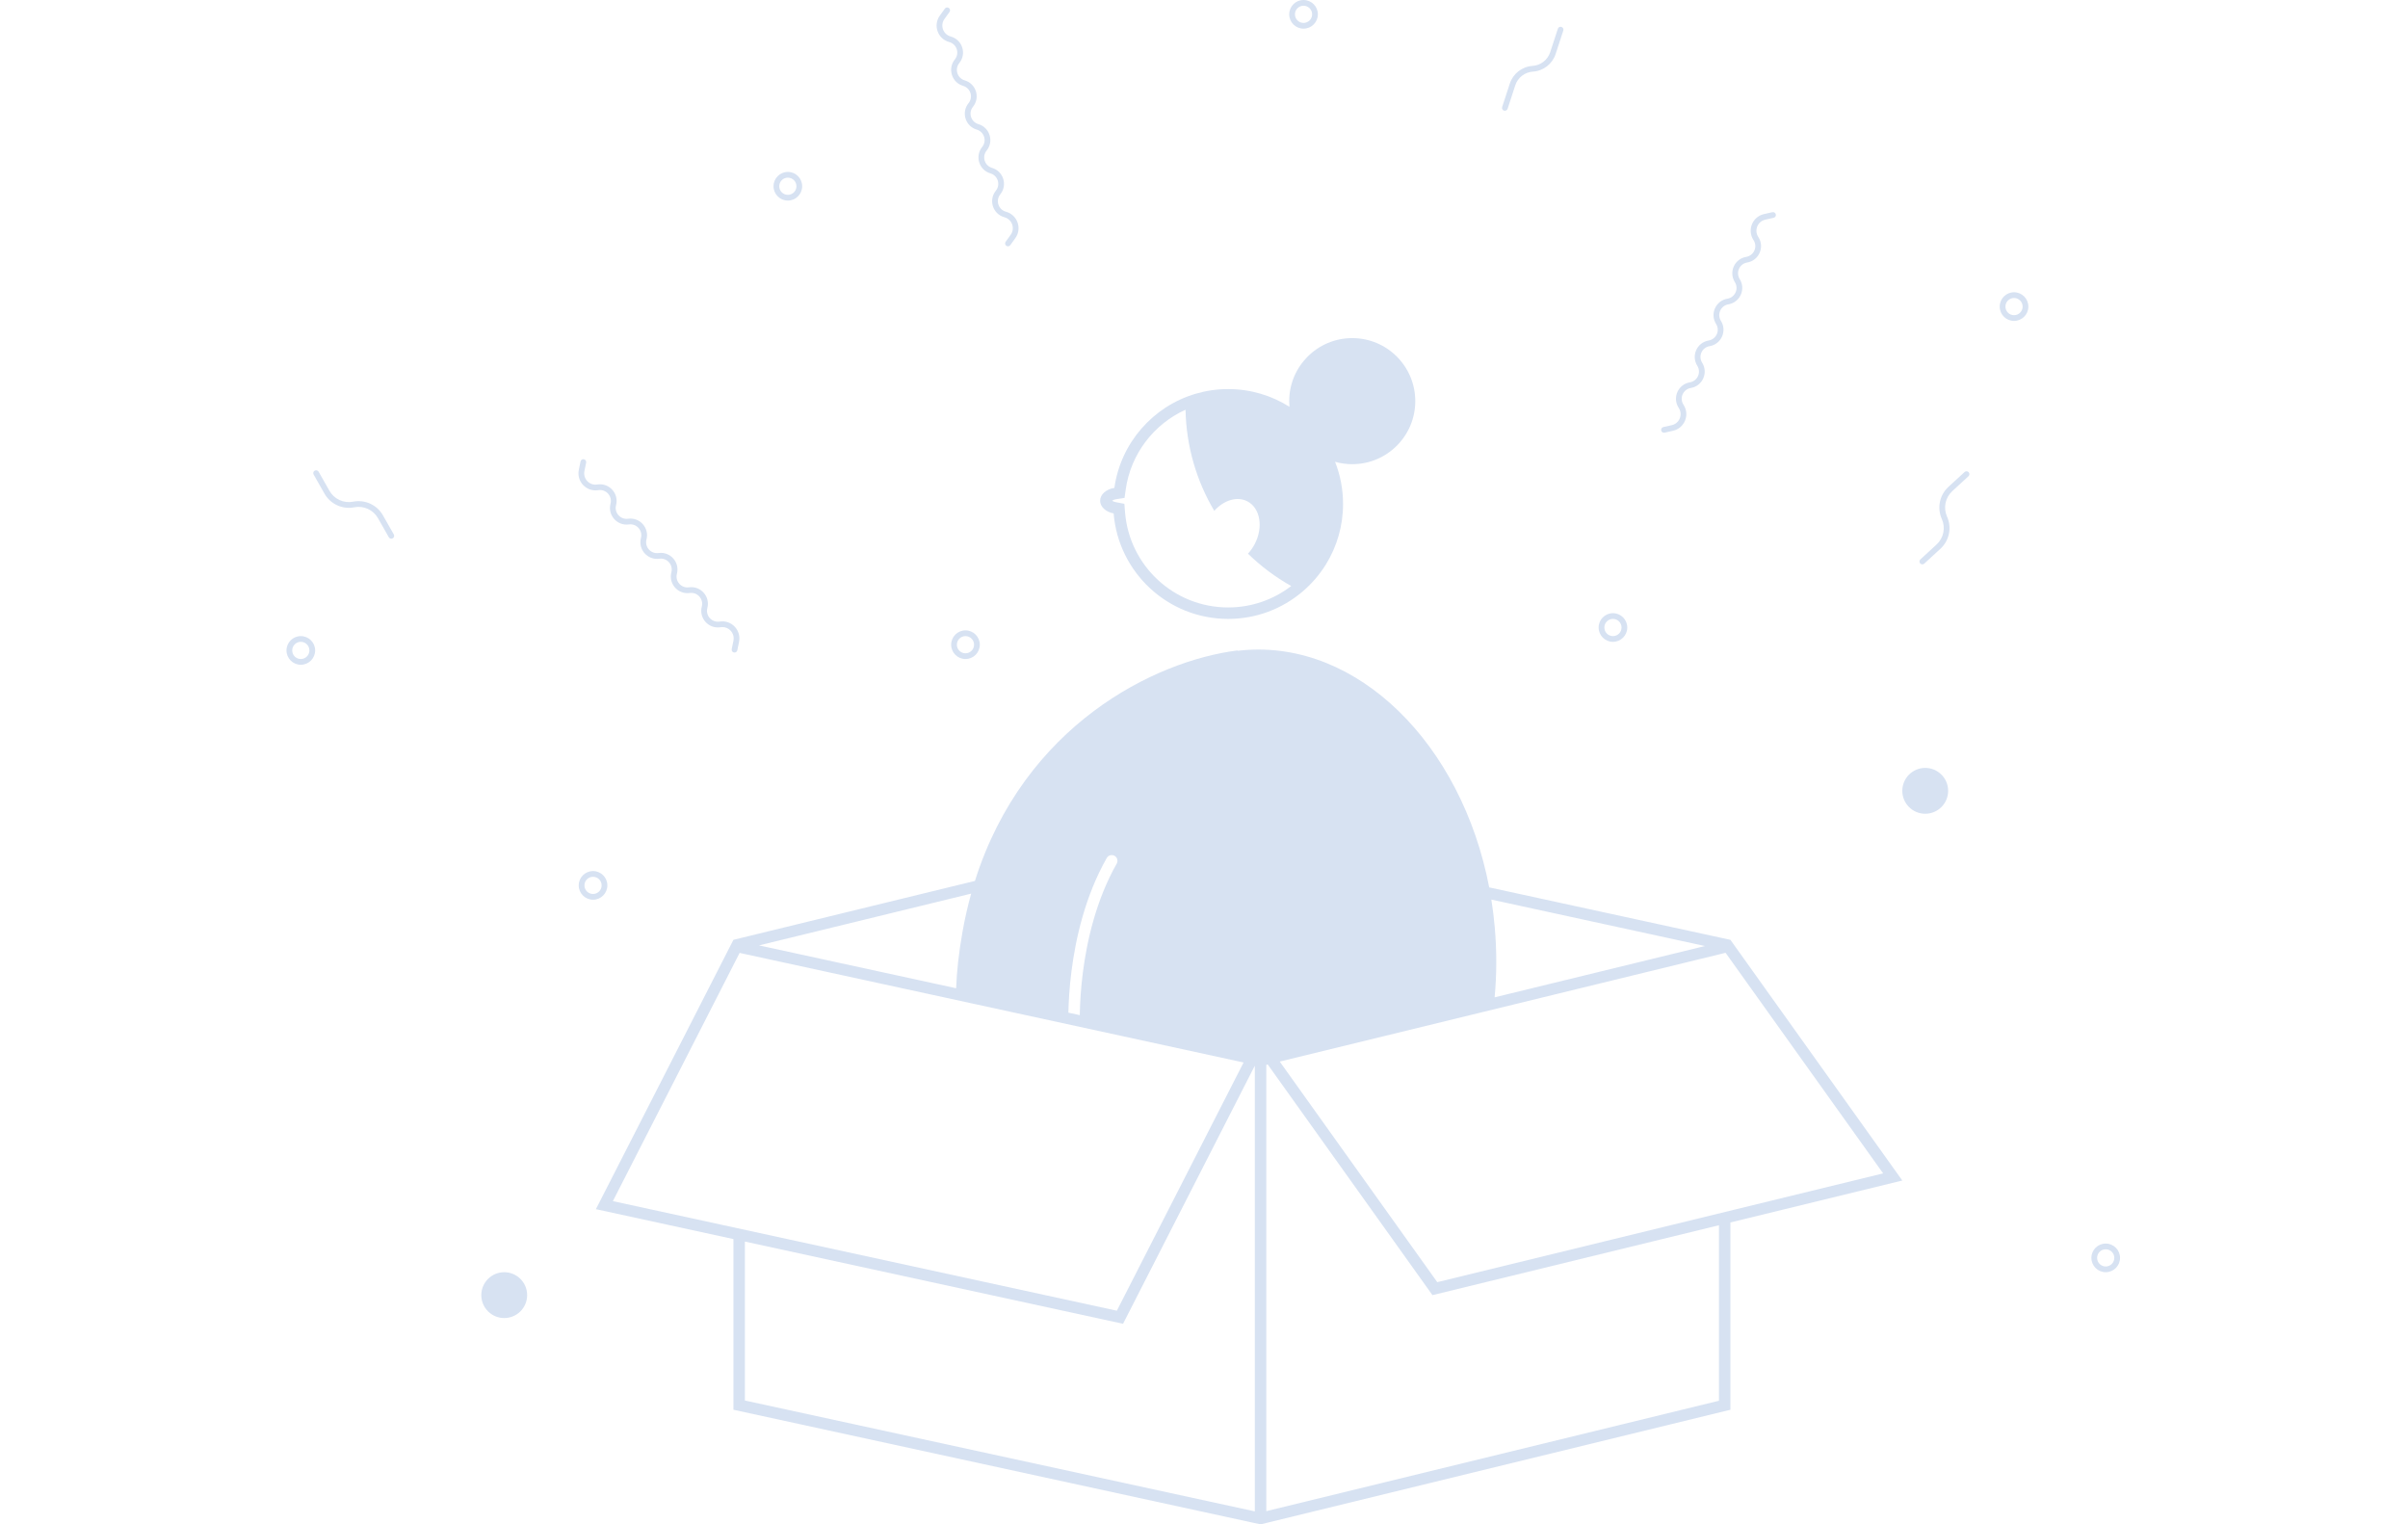 <svg width="346" height="219" viewBox="0 0 346 219" fill="none" xmlns="http://www.w3.org/2000/svg">
<path fill-rule="evenodd" clip-rule="evenodd" d="M189.361 2.058C189.361 3.195 188.439 4.117 187.302 4.117C186.166 4.117 185.244 3.195 185.244 2.058C185.244 0.922 186.166 0 187.302 0C188.439 0 189.361 0.922 189.361 2.058ZM188.537 2.058C188.537 2.74 187.984 3.293 187.302 3.293C186.62 3.293 186.067 2.74 186.067 2.058C186.067 1.376 186.62 0.823 187.302 0.823C187.984 0.823 188.537 1.376 188.537 2.058Z" fill="#D7E2F2"/>
<path fill-rule="evenodd" clip-rule="evenodd" d="M115.263 26.758C115.263 27.894 114.341 28.816 113.205 28.816C112.068 28.816 111.146 27.894 111.146 26.758C111.146 25.621 112.068 24.699 113.205 24.699C114.341 24.699 115.263 25.621 115.263 26.758ZM114.439 26.758C114.439 27.44 113.887 27.992 113.205 27.992C112.522 27.992 111.97 27.44 111.97 26.758C111.97 26.076 112.522 25.523 113.205 25.523C113.887 25.523 114.439 26.076 114.439 26.758Z" fill="#D7E2F2"/>
<path fill-rule="evenodd" clip-rule="evenodd" d="M231.761 92.21C232.898 92.21 233.819 91.289 233.819 90.152C233.819 89.016 232.898 88.094 231.761 88.094C230.624 88.094 229.703 89.016 229.703 90.152C229.703 91.289 230.624 92.21 231.761 92.21ZM231.761 91.387C232.443 91.387 232.996 90.834 232.996 90.152C232.996 89.47 232.443 88.917 231.761 88.917C231.079 88.917 230.526 89.47 230.526 90.152C230.526 90.834 231.079 91.387 231.761 91.387Z" fill="#D7E2F2"/>
<path fill-rule="evenodd" clip-rule="evenodd" d="M140.785 92.622C140.785 93.759 139.864 94.68 138.727 94.68C137.59 94.68 136.669 93.759 136.669 92.622C136.669 91.485 137.59 90.564 138.727 90.564C139.864 90.564 140.785 91.485 140.785 92.622ZM139.962 92.622C139.962 93.304 139.409 93.857 138.727 93.857C138.045 93.857 137.492 93.304 137.492 92.622C137.492 91.94 138.045 91.387 138.727 91.387C139.409 91.387 139.962 91.94 139.962 92.622Z" fill="#D7E2F2"/>
<path fill-rule="evenodd" clip-rule="evenodd" d="M302.565 182.774C303.702 182.774 304.624 181.853 304.624 180.716C304.624 179.579 303.702 178.658 302.565 178.658C301.429 178.658 300.507 179.579 300.507 180.716C300.507 181.853 301.429 182.774 302.565 182.774ZM302.565 181.951C303.247 181.951 303.8 181.398 303.8 180.716C303.8 180.034 303.247 179.481 302.565 179.481C301.883 179.481 301.33 180.034 301.33 180.716C301.33 181.398 301.883 181.951 302.565 181.951Z" fill="#D7E2F2"/>
<path fill-rule="evenodd" clip-rule="evenodd" d="M291.451 44.047C291.451 45.184 290.529 46.105 289.392 46.105C288.256 46.105 287.334 45.184 287.334 44.047C287.334 42.91 288.256 41.989 289.392 41.989C290.529 41.989 291.451 42.91 291.451 44.047ZM290.627 44.047C290.627 44.729 290.075 45.282 289.392 45.282C288.71 45.282 288.158 44.729 288.158 44.047C288.158 43.365 288.71 42.812 289.392 42.812C290.075 42.812 290.627 43.365 290.627 44.047Z" fill="#D7E2F2"/>
<path fill-rule="evenodd" clip-rule="evenodd" d="M85.212 129.259C86.349 129.259 87.27 128.338 87.27 127.201C87.27 126.064 86.349 125.143 85.212 125.143C84.075 125.143 83.154 126.064 83.154 127.201C83.154 128.338 84.075 129.259 85.212 129.259ZM85.212 128.436C85.894 128.436 86.447 127.883 86.447 127.201C86.447 126.519 85.894 125.966 85.212 125.966C84.53 125.966 83.977 126.519 83.977 127.201C83.977 127.883 84.53 128.436 85.212 128.436Z" fill="#D7E2F2"/>
<path fill-rule="evenodd" clip-rule="evenodd" d="M45.282 93.445C45.282 94.582 44.36 95.504 43.223 95.504C42.087 95.504 41.165 94.582 41.165 93.445C41.165 92.309 42.087 91.387 43.223 91.387C44.36 91.387 45.282 92.309 45.282 93.445ZM44.458 93.445C44.458 94.127 43.905 94.68 43.223 94.68C42.541 94.68 41.988 94.127 41.988 93.445C41.988 92.763 42.541 92.21 43.223 92.21C43.905 92.21 44.458 92.763 44.458 93.445Z" fill="#D7E2F2"/>
<path d="M223.845 4.13L222.744 7.501C222.38 8.614 221.376 9.393 220.208 9.469C218.704 9.566 217.411 10.57 216.943 12.003L215.842 15.374C215.771 15.59 215.889 15.822 216.105 15.893C216.321 15.963 216.554 15.845 216.624 15.629L217.725 12.258C218.089 11.146 219.093 10.366 220.261 10.29C221.765 10.193 223.058 9.189 223.526 7.757L224.628 4.386C224.698 4.17 224.58 3.937 224.364 3.867C224.148 3.796 223.916 3.914 223.845 4.13Z" fill="#D7E2F2"/>
<path d="M280.52 70.558L282.845 68.419C283.012 68.265 283.023 68.004 282.869 67.837C282.715 67.67 282.455 67.659 282.287 67.813L279.962 69.952C278.687 71.125 278.306 72.981 279.016 74.561C279.58 75.818 279.277 77.295 278.263 78.228L275.937 80.367C275.77 80.521 275.759 80.781 275.913 80.949C276.067 81.116 276.327 81.127 276.495 80.973L278.82 78.834C280.095 77.661 280.476 75.804 279.767 74.224C279.202 72.968 279.506 71.491 280.52 70.558Z" fill="#D7E2F2"/>
<path d="M45.78 67.769L47.341 70.516C48.022 71.713 49.393 72.341 50.744 72.074C52.443 71.739 54.167 72.528 55.023 74.034L56.584 76.781C56.696 76.978 56.627 77.229 56.429 77.342C56.232 77.454 55.98 77.385 55.868 77.187L54.307 74.44C53.626 73.243 52.255 72.615 50.904 72.882C49.205 73.218 47.481 72.428 46.626 70.923L45.064 68.176C44.952 67.978 45.021 67.727 45.219 67.614C45.416 67.502 45.668 67.571 45.78 67.769Z" fill="#D7E2F2"/>
<path d="M85.791 69.613C84.68 69.768 83.75 68.777 83.975 67.677L84.222 66.466C84.267 66.243 84.124 66.026 83.901 65.98C83.678 65.935 83.461 66.079 83.415 66.301L83.168 67.513C82.83 69.169 84.231 70.661 85.905 70.429L85.992 70.417C87.1 70.263 88.008 71.286 87.723 72.367C87.29 74.017 88.675 75.577 90.364 75.343C91.472 75.189 92.38 76.212 92.096 77.293C91.662 78.943 93.047 80.503 94.737 80.269C95.844 80.115 96.752 81.137 96.468 82.219C96.035 83.869 97.419 85.429 99.109 85.194C100.217 85.041 101.125 86.063 100.84 87.145C100.407 88.795 101.792 90.355 103.481 90.12L103.569 90.108C104.68 89.954 105.61 90.945 105.386 92.044L105.138 93.255C105.093 93.478 105.237 93.696 105.459 93.741C105.682 93.787 105.9 93.643 105.945 93.42L106.192 92.209C106.53 90.553 105.13 89.06 103.456 89.293L103.368 89.305C102.26 89.459 101.353 88.436 101.637 87.354C102.07 85.704 100.686 84.144 98.996 84.379C97.888 84.533 96.98 83.51 97.264 82.428C97.698 80.778 96.313 79.219 94.624 79.453C93.516 79.607 92.608 78.584 92.892 77.502C93.325 75.852 91.941 74.293 90.251 74.527C89.143 74.681 88.236 73.658 88.52 72.576C88.953 70.927 87.569 69.367 85.879 69.601L85.791 69.613Z" fill="#D7E2F2"/>
<path d="M253.646 31.56C252.552 31.807 252.03 33.062 252.626 34.012L252.673 34.086C253.58 35.531 252.726 37.434 251.044 37.715C249.94 37.9 249.38 39.148 249.975 40.095C250.882 41.539 250.028 43.442 248.345 43.724C247.242 43.909 246.682 45.156 247.277 46.103C248.184 47.548 247.33 49.451 245.647 49.732C244.544 49.917 243.984 51.164 244.579 52.112C245.486 53.556 244.631 55.459 242.949 55.741C241.846 55.925 241.286 57.173 241.88 58.12L241.927 58.195C242.826 59.626 242.039 61.516 240.391 61.887L239.185 62.158C238.963 62.209 238.743 62.069 238.693 61.847C238.643 61.626 238.782 61.405 239.004 61.355L240.21 61.084C241.305 60.837 241.827 59.583 241.23 58.633L241.183 58.558C240.276 57.113 241.13 55.211 242.813 54.929C243.916 54.744 244.476 53.497 243.881 52.549C242.974 51.105 243.829 49.202 245.511 48.92C246.614 48.736 247.174 47.488 246.58 46.541C245.672 45.096 246.527 43.194 248.209 42.912C249.312 42.727 249.873 41.48 249.278 40.533C248.371 39.088 249.225 37.185 250.908 36.904C252.011 36.719 252.571 35.471 251.976 34.524L251.929 34.45C251.03 33.018 251.817 31.128 253.466 30.757L254.672 30.486C254.894 30.436 255.114 30.575 255.164 30.797C255.214 31.019 255.074 31.239 254.853 31.289L253.646 31.56Z" fill="#D7E2F2"/>
<path d="M136.571 5.234C135.495 4.918 135.054 3.632 135.71 2.722L136.433 1.719C136.566 1.535 136.524 1.278 136.34 1.145C136.155 1.012 135.898 1.053 135.765 1.238L135.042 2.241C134.054 3.611 134.718 5.548 136.339 6.024L136.424 6.048C137.497 6.363 137.905 7.669 137.201 8.538C136.128 9.864 136.75 11.855 138.387 12.336C139.46 12.65 139.868 13.956 139.164 14.825C138.091 16.152 138.713 18.142 140.35 18.623C141.423 18.938 141.83 20.243 141.127 21.113C140.054 22.439 140.676 24.43 142.313 24.91C143.386 25.225 143.793 26.53 143.09 27.4C142.017 28.726 142.639 30.717 144.275 31.197L144.36 31.222C145.437 31.538 145.878 32.823 145.221 33.733L144.498 34.736C144.365 34.921 144.407 35.178 144.591 35.311C144.776 35.444 145.033 35.402 145.166 35.218L145.889 34.215C146.878 32.844 146.214 30.908 144.592 30.432L144.507 30.407C143.434 30.092 143.027 28.787 143.73 27.918C144.803 26.591 144.181 24.6 142.544 24.12C141.471 23.805 141.064 22.5 141.767 21.63C142.84 20.304 142.218 18.313 140.582 17.833C139.508 17.518 139.101 16.213 139.804 15.343C140.877 14.017 140.256 12.026 138.619 11.546C137.546 11.231 137.138 9.925 137.841 9.056C138.914 7.73 138.293 5.739 136.656 5.258L136.571 5.234Z" fill="#D7E2F2"/>
<path d="M276.631 116.91C278.45 116.91 279.924 115.435 279.924 113.617C279.924 111.798 278.45 110.323 276.631 110.323C274.812 110.323 273.338 111.798 273.338 113.617C273.338 115.435 274.812 116.91 276.631 116.91Z" fill="#D7E2F2"/>
<path d="M72.451 189.361C74.27 189.361 75.744 187.886 75.744 186.068C75.744 184.249 74.27 182.774 72.451 182.774C70.632 182.774 69.157 184.249 69.157 186.068C69.157 187.886 70.632 189.361 72.451 189.361Z" fill="#D7E2F2"/>
<path fill-rule="evenodd" clip-rule="evenodd" d="M203.357 57.632C203.357 62.633 199.302 66.688 194.3 66.688C193.445 66.688 192.616 66.569 191.832 66.347C192.573 68.224 192.98 70.269 192.98 72.408C192.98 75.569 192.091 78.523 190.551 81.033C189.626 82.539 188.467 83.885 187.124 85.021C184.249 87.452 180.531 88.917 176.471 88.917C167.809 88.917 160.705 82.247 160.016 73.763C158.9 73.553 158.075 72.815 158.075 71.937C158.075 71.031 158.952 70.274 160.123 70.092C161.03 63.629 165.68 58.367 171.81 56.566C173.288 56.132 174.852 55.899 176.471 55.899C179.71 55.899 182.731 56.832 185.28 58.444C185.256 58.176 185.244 57.905 185.244 57.632C185.244 52.63 189.299 48.575 194.3 48.575C199.302 48.575 203.357 52.63 203.357 57.632ZM170.345 58.863C165.798 60.923 162.472 65.204 161.753 70.321L161.584 71.531L160.376 71.719C160.102 71.762 159.91 71.856 159.8 71.937C159.901 72.011 160.074 72.098 160.321 72.145L161.556 72.378L161.658 73.63C162.278 81.266 168.674 87.271 176.471 87.271C179.882 87.271 183.024 86.122 185.532 84.19C183.259 82.914 181.171 81.348 179.318 79.543C179.685 79.147 180.014 78.686 180.285 78.169C181.554 75.746 181.087 72.998 179.241 72.03C177.756 71.253 175.833 71.863 174.476 73.392C171.944 69.122 170.451 64.163 170.345 58.863ZM159.702 72.029C159.702 72.029 159.703 72.028 159.705 72.025C159.704 72.027 159.702 72.029 159.702 72.029Z" fill="#D7E2F2"/>
<path fill-rule="evenodd" clip-rule="evenodd" d="M105.383 135.023L85.624 173.718L105.383 178.014V202.534L181.127 219L181.951 218.801V218.799L248.639 202.534V175.626L273.338 169.602L248.639 135.023L213.98 127.488C210.019 106.848 195.048 91.978 178.632 93.415C178.357 93.439 178.083 93.467 177.81 93.5L177.834 93.445C165.879 94.94 147.141 104.234 140.087 126.558L105.383 135.023ZM106.273 136.901L88.062 172.563L160.478 188.306L178.689 152.644L106.273 136.901ZM109.057 135.821L137.386 141.98C137.472 139.571 137.766 136.853 138.315 133.788C138.651 131.911 139.064 130.111 139.544 128.385L109.057 135.821ZM214.288 129.24C214.496 130.549 214.66 131.879 214.778 133.228C215.079 136.665 215.062 140.033 214.759 143.286L244.986 135.914L214.288 129.24ZM155.163 145.391C155.159 145.549 155.157 145.7 155.155 145.843L153.514 145.486L153.517 145.353C153.55 143.921 153.657 141.9 153.957 139.542C154.555 134.836 155.923 128.734 159.026 123.263C159.25 122.868 159.753 122.729 160.148 122.953C160.544 123.178 160.682 123.68 160.458 124.076C157.502 129.288 156.174 135.156 155.59 139.75C155.299 142.042 155.195 144.004 155.163 145.391ZM180.304 153.101V217.136L107.03 201.207V178.372L161.368 190.184L180.304 153.101ZM246.992 201.241L181.951 217.104V152.983L182.158 152.932L205.827 186.068L246.992 176.027V201.241ZM206.519 184.204L183.882 152.512L247.946 136.886L270.584 168.578L206.519 184.204Z" fill="#D7E2F2"/>
</svg>
